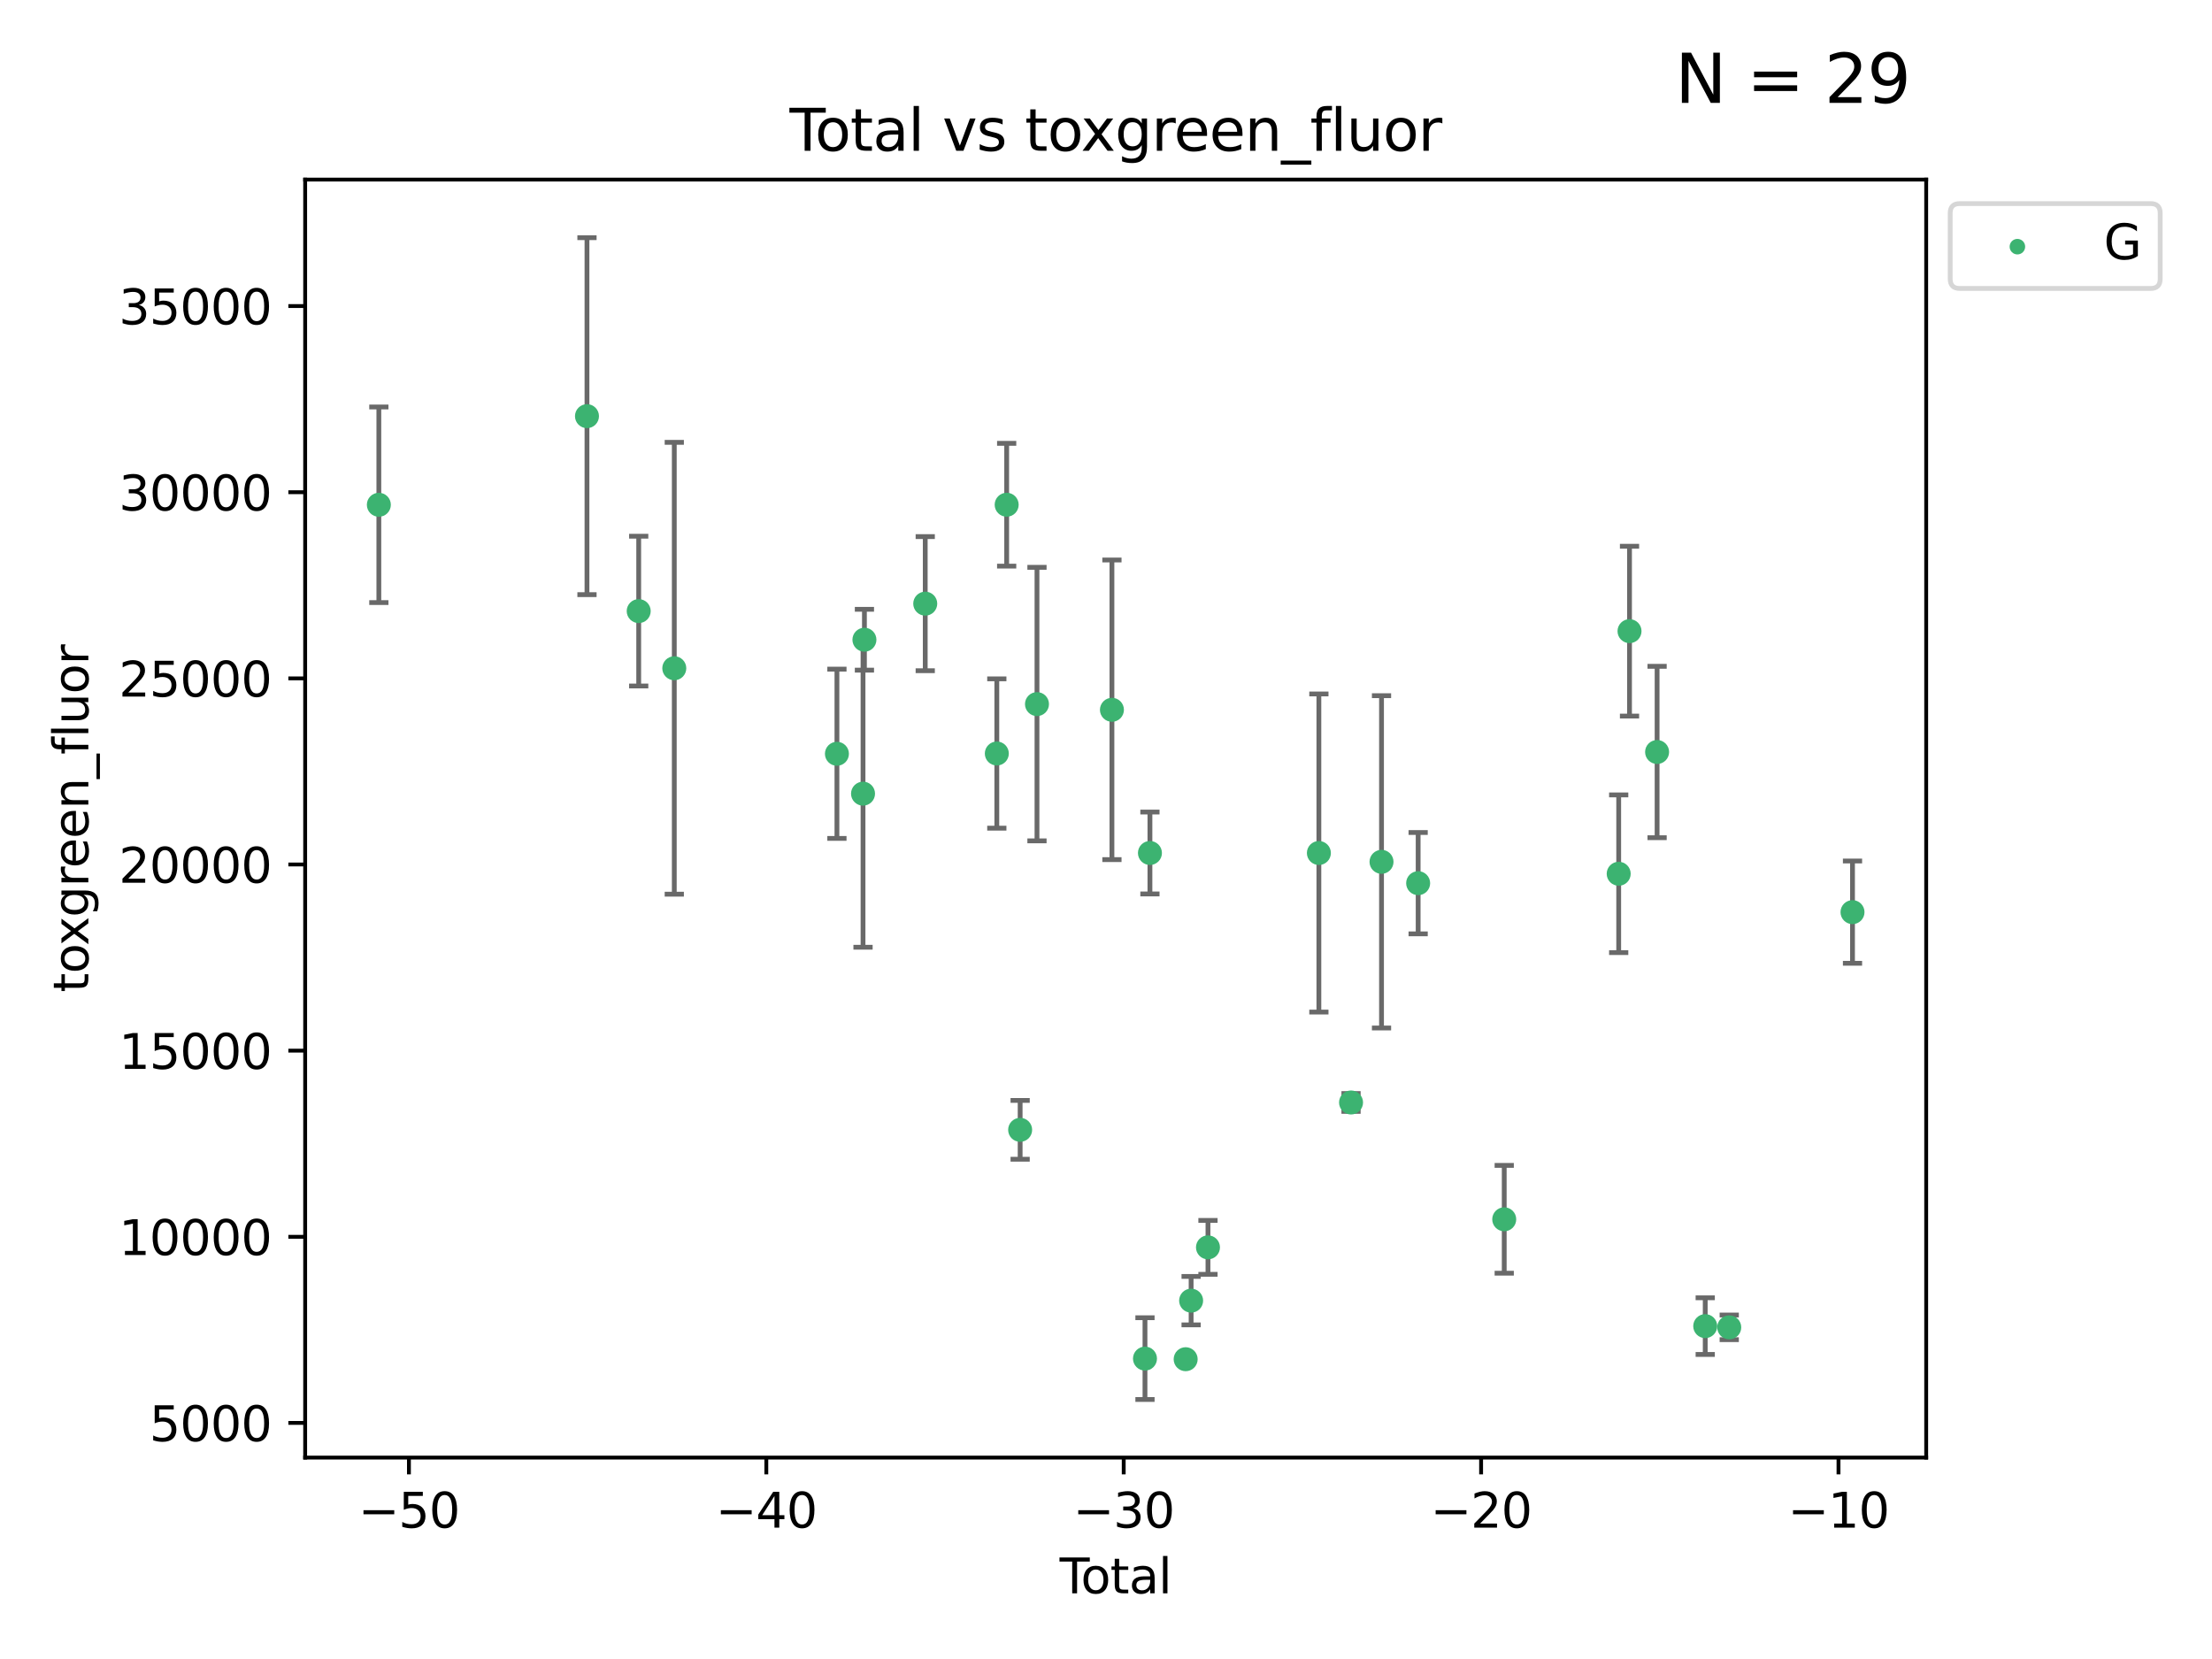<?xml version="1.0" encoding="utf-8" standalone="no"?>
<!DOCTYPE svg PUBLIC "-//W3C//DTD SVG 1.1//EN"
  "http://www.w3.org/Graphics/SVG/1.1/DTD/svg11.dtd">
<svg xmlns:xlink="http://www.w3.org/1999/xlink" width="460.8pt" height="345.6pt" viewBox="0 0 460.8 345.6" xmlns="http://www.w3.org/2000/svg" version="1.1">
 <defs>
  <style type="text/css">*{stroke-linejoin: round; stroke-linecap: butt}</style>
 </defs>
 <g id="figure_1">
  <g id="patch_1">
   <path d="M 0 345.6 
L 460.8 345.6 
L 460.8 0 
L 0 0 
z
" style="fill: #ffffff"/>
  </g>
  <g id="axes_1">
   <g id="patch_2">
    <path d="M 63.571 303.64 
L 401.26 303.64 
L 401.26 37.411 
L 63.571 37.411 
z
" style="fill: #ffffff"/>
   </g>
   <g id="PathCollection_1">
    <defs>
     <path id="m695791585f" d="M 0 1.118 
C 0.297 1.118 0.581 1 0.791 0.791 
C 1 0.581 1.118 0.297 1.118 0 
C 1.118 -0.297 1 -0.581 0.791 -0.791 
C 0.581 -1 0.297 -1.118 0 -1.118 
C -0.297 -1.118 -0.581 -1 -0.791 -0.791 
C -1 -0.581 -1.118 -0.297 -1.118 0 
C -1.118 0.297 -1 0.581 -0.791 0.791 
C -0.581 1 -0.297 1.118 0 1.118 
z
" style="stroke: #3cb371"/>
    </defs>
    <g clip-path="url(#p70977c8707)">
     <use xlink:href="#m695791585f" x="78.921" y="105.154" style="fill: #3cb371; stroke: #3cb371"/>
     <use xlink:href="#m695791585f" x="122.278" y="86.693" style="fill: #3cb371; stroke: #3cb371"/>
     <use xlink:href="#m695791585f" x="133.054" y="127.303" style="fill: #3cb371; stroke: #3cb371"/>
     <use xlink:href="#m695791585f" x="140.466" y="139.21" style="fill: #3cb371; stroke: #3cb371"/>
     <use xlink:href="#m695791585f" x="174.347" y="157.027" style="fill: #3cb371; stroke: #3cb371"/>
     <use xlink:href="#m695791585f" x="179.784" y="165.332" style="fill: #3cb371; stroke: #3cb371"/>
     <use xlink:href="#m695791585f" x="180.076" y="133.265" style="fill: #3cb371; stroke: #3cb371"/>
     <use xlink:href="#m695791585f" x="192.744" y="125.752" style="fill: #3cb371; stroke: #3cb371"/>
     <use xlink:href="#m695791585f" x="207.655" y="156.97" style="fill: #3cb371; stroke: #3cb371"/>
     <use xlink:href="#m695791585f" x="209.708" y="105.145" style="fill: #3cb371; stroke: #3cb371"/>
     <use xlink:href="#m695791585f" x="212.514" y="235.365" style="fill: #3cb371; stroke: #3cb371"/>
     <use xlink:href="#m695791585f" x="216.022" y="146.677" style="fill: #3cb371; stroke: #3cb371"/>
     <use xlink:href="#m695791585f" x="231.636" y="147.865" style="fill: #3cb371; stroke: #3cb371"/>
     <use xlink:href="#m695791585f" x="238.521" y="283.022" style="fill: #3cb371; stroke: #3cb371"/>
     <use xlink:href="#m695791585f" x="239.552" y="177.693" style="fill: #3cb371; stroke: #3cb371"/>
     <use xlink:href="#m695791585f" x="246.995" y="283.147" style="fill: #3cb371; stroke: #3cb371"/>
     <use xlink:href="#m695791585f" x="248.132" y="270.949" style="fill: #3cb371; stroke: #3cb371"/>
     <use xlink:href="#m695791585f" x="251.643" y="259.848" style="fill: #3cb371; stroke: #3cb371"/>
     <use xlink:href="#m695791585f" x="274.747" y="177.697" style="fill: #3cb371; stroke: #3cb371"/>
     <use xlink:href="#m695791585f" x="281.447" y="229.667" style="fill: #3cb371; stroke: #3cb371"/>
     <use xlink:href="#m695791585f" x="287.795" y="179.535" style="fill: #3cb371; stroke: #3cb371"/>
     <use xlink:href="#m695791585f" x="295.426" y="183.982" style="fill: #3cb371; stroke: #3cb371"/>
     <use xlink:href="#m695791585f" x="313.358" y="254.002" style="fill: #3cb371; stroke: #3cb371"/>
     <use xlink:href="#m695791585f" x="337.204" y="182.021" style="fill: #3cb371; stroke: #3cb371"/>
     <use xlink:href="#m695791585f" x="339.458" y="131.481" style="fill: #3cb371; stroke: #3cb371"/>
     <use xlink:href="#m695791585f" x="345.204" y="156.655" style="fill: #3cb371; stroke: #3cb371"/>
     <use xlink:href="#m695791585f" x="355.23" y="276.255" style="fill: #3cb371; stroke: #3cb371"/>
     <use xlink:href="#m695791585f" x="360.232" y="276.512" style="fill: #3cb371; stroke: #3cb371"/>
     <use xlink:href="#m695791585f" x="385.911" y="190.015" style="fill: #3cb371; stroke: #3cb371"/>
    </g>
   </g>
   <g id="matplotlib.axis_1">
    <g id="xtick_1">
     <g id="line2d_1">
      <defs>
       <path id="mb3efcfe898" d="M 0 0 
L 0 3.5 
" style="stroke: #000000; stroke-width: 0.8"/>
      </defs>
      <g>
       <use xlink:href="#mb3efcfe898" x="85.187" y="303.64" style="stroke: #000000; stroke-width: 0.8"/>
      </g>
     </g>
     <g id="text_1">
      <!-- −50 -->
      <g transform="translate(74.634 318.238)scale(0.1 -0.1)">
       <defs>
        <path id="DejaVuSans-2212" d="M 678 2272 
L 4684 2272 
L 4684 1741 
L 678 1741 
L 678 2272 
z
" transform="scale(0.016)"/>
        <path id="DejaVuSans-35" d="M 691 4666 
L 3169 4666 
L 3169 4134 
L 1269 4134 
L 1269 2991 
Q 1406 3038 1543 3061 
Q 1681 3084 1819 3084 
Q 2600 3084 3056 2656 
Q 3513 2228 3513 1497 
Q 3513 744 3044 326 
Q 2575 -91 1722 -91 
Q 1428 -91 1123 -41 
Q 819 9 494 109 
L 494 744 
Q 775 591 1075 516 
Q 1375 441 1709 441 
Q 2250 441 2565 725 
Q 2881 1009 2881 1497 
Q 2881 1984 2565 2268 
Q 2250 2553 1709 2553 
Q 1456 2553 1204 2497 
Q 953 2441 691 2322 
L 691 4666 
z
" transform="scale(0.016)"/>
        <path id="DejaVuSans-30" d="M 2034 4250 
Q 1547 4250 1301 3770 
Q 1056 3291 1056 2328 
Q 1056 1369 1301 889 
Q 1547 409 2034 409 
Q 2525 409 2770 889 
Q 3016 1369 3016 2328 
Q 3016 3291 2770 3770 
Q 2525 4250 2034 4250 
z
M 2034 4750 
Q 2819 4750 3233 4129 
Q 3647 3509 3647 2328 
Q 3647 1150 3233 529 
Q 2819 -91 2034 -91 
Q 1250 -91 836 529 
Q 422 1150 422 2328 
Q 422 3509 836 4129 
Q 1250 4750 2034 4750 
z
" transform="scale(0.016)"/>
       </defs>
       <use xlink:href="#DejaVuSans-2212"/>
       <use xlink:href="#DejaVuSans-35" x="83.789"/>
       <use xlink:href="#DejaVuSans-30" x="147.412"/>
      </g>
     </g>
    </g>
    <g id="xtick_2">
     <g id="line2d_2">
      <g>
       <use xlink:href="#mb3efcfe898" x="159.638" y="303.64" style="stroke: #000000; stroke-width: 0.8"/>
      </g>
     </g>
     <g id="text_2">
      <!-- −40 -->
      <g transform="translate(149.086 318.238)scale(0.1 -0.1)">
       <defs>
        <path id="DejaVuSans-34" d="M 2419 4116 
L 825 1625 
L 2419 1625 
L 2419 4116 
z
M 2253 4666 
L 3047 4666 
L 3047 1625 
L 3713 1625 
L 3713 1100 
L 3047 1100 
L 3047 0 
L 2419 0 
L 2419 1100 
L 313 1100 
L 313 1709 
L 2253 4666 
z
" transform="scale(0.016)"/>
       </defs>
       <use xlink:href="#DejaVuSans-2212"/>
       <use xlink:href="#DejaVuSans-34" x="83.789"/>
       <use xlink:href="#DejaVuSans-30" x="147.412"/>
      </g>
     </g>
    </g>
    <g id="xtick_3">
     <g id="line2d_3">
      <g>
       <use xlink:href="#mb3efcfe898" x="234.089" y="303.64" style="stroke: #000000; stroke-width: 0.8"/>
      </g>
     </g>
     <g id="text_3">
      <!-- −30 -->
      <g transform="translate(223.537 318.238)scale(0.1 -0.1)">
       <defs>
        <path id="DejaVuSans-33" d="M 2597 2516 
Q 3050 2419 3304 2112 
Q 3559 1806 3559 1356 
Q 3559 666 3084 287 
Q 2609 -91 1734 -91 
Q 1441 -91 1130 -33 
Q 819 25 488 141 
L 488 750 
Q 750 597 1062 519 
Q 1375 441 1716 441 
Q 2309 441 2620 675 
Q 2931 909 2931 1356 
Q 2931 1769 2642 2001 
Q 2353 2234 1838 2234 
L 1294 2234 
L 1294 2753 
L 1863 2753 
Q 2328 2753 2575 2939 
Q 2822 3125 2822 3475 
Q 2822 3834 2567 4026 
Q 2313 4219 1838 4219 
Q 1578 4219 1281 4162 
Q 984 4106 628 3988 
L 628 4550 
Q 988 4650 1302 4700 
Q 1616 4750 1894 4750 
Q 2613 4750 3031 4423 
Q 3450 4097 3450 3541 
Q 3450 3153 3228 2886 
Q 3006 2619 2597 2516 
z
" transform="scale(0.016)"/>
       </defs>
       <use xlink:href="#DejaVuSans-2212"/>
       <use xlink:href="#DejaVuSans-33" x="83.789"/>
       <use xlink:href="#DejaVuSans-30" x="147.412"/>
      </g>
     </g>
    </g>
    <g id="xtick_4">
     <g id="line2d_4">
      <g>
       <use xlink:href="#mb3efcfe898" x="308.541" y="303.64" style="stroke: #000000; stroke-width: 0.8"/>
      </g>
     </g>
     <g id="text_4">
      <!-- −20 -->
      <g transform="translate(297.988 318.238)scale(0.1 -0.1)">
       <defs>
        <path id="DejaVuSans-32" d="M 1228 531 
L 3431 531 
L 3431 0 
L 469 0 
L 469 531 
Q 828 903 1448 1529 
Q 2069 2156 2228 2338 
Q 2531 2678 2651 2914 
Q 2772 3150 2772 3378 
Q 2772 3750 2511 3984 
Q 2250 4219 1831 4219 
Q 1534 4219 1204 4116 
Q 875 4013 500 3803 
L 500 4441 
Q 881 4594 1212 4672 
Q 1544 4750 1819 4750 
Q 2544 4750 2975 4387 
Q 3406 4025 3406 3419 
Q 3406 3131 3298 2873 
Q 3191 2616 2906 2266 
Q 2828 2175 2409 1742 
Q 1991 1309 1228 531 
z
" transform="scale(0.016)"/>
       </defs>
       <use xlink:href="#DejaVuSans-2212"/>
       <use xlink:href="#DejaVuSans-32" x="83.789"/>
       <use xlink:href="#DejaVuSans-30" x="147.412"/>
      </g>
     </g>
    </g>
    <g id="xtick_5">
     <g id="line2d_5">
      <g>
       <use xlink:href="#mb3efcfe898" x="382.992" y="303.64" style="stroke: #000000; stroke-width: 0.8"/>
      </g>
     </g>
     <g id="text_5">
      <!-- −10 -->
      <g transform="translate(372.44 318.238)scale(0.1 -0.1)">
       <defs>
        <path id="DejaVuSans-31" d="M 794 531 
L 1825 531 
L 1825 4091 
L 703 3866 
L 703 4441 
L 1819 4666 
L 2450 4666 
L 2450 531 
L 3481 531 
L 3481 0 
L 794 0 
L 794 531 
z
" transform="scale(0.016)"/>
       </defs>
       <use xlink:href="#DejaVuSans-2212"/>
       <use xlink:href="#DejaVuSans-31" x="83.789"/>
       <use xlink:href="#DejaVuSans-30" x="147.412"/>
      </g>
     </g>
    </g>
    <g id="text_6">
     <!-- Total -->
     <g transform="translate(220.739 331.917)scale(0.1 -0.1)">
      <defs>
       <path id="DejaVuSans-54" d="M -19 4666 
L 3928 4666 
L 3928 4134 
L 2272 4134 
L 2272 0 
L 1638 0 
L 1638 4134 
L -19 4134 
L -19 4666 
z
" transform="scale(0.016)"/>
       <path id="DejaVuSans-6f" d="M 1959 3097 
Q 1497 3097 1228 2736 
Q 959 2375 959 1747 
Q 959 1119 1226 758 
Q 1494 397 1959 397 
Q 2419 397 2687 759 
Q 2956 1122 2956 1747 
Q 2956 2369 2687 2733 
Q 2419 3097 1959 3097 
z
M 1959 3584 
Q 2709 3584 3137 3096 
Q 3566 2609 3566 1747 
Q 3566 888 3137 398 
Q 2709 -91 1959 -91 
Q 1206 -91 779 398 
Q 353 888 353 1747 
Q 353 2609 779 3096 
Q 1206 3584 1959 3584 
z
" transform="scale(0.016)"/>
       <path id="DejaVuSans-74" d="M 1172 4494 
L 1172 3500 
L 2356 3500 
L 2356 3053 
L 1172 3053 
L 1172 1153 
Q 1172 725 1289 603 
Q 1406 481 1766 481 
L 2356 481 
L 2356 0 
L 1766 0 
Q 1100 0 847 248 
Q 594 497 594 1153 
L 594 3053 
L 172 3053 
L 172 3500 
L 594 3500 
L 594 4494 
L 1172 4494 
z
" transform="scale(0.016)"/>
       <path id="DejaVuSans-61" d="M 2194 1759 
Q 1497 1759 1228 1600 
Q 959 1441 959 1056 
Q 959 750 1161 570 
Q 1363 391 1709 391 
Q 2188 391 2477 730 
Q 2766 1069 2766 1631 
L 2766 1759 
L 2194 1759 
z
M 3341 1997 
L 3341 0 
L 2766 0 
L 2766 531 
Q 2569 213 2275 61 
Q 1981 -91 1556 -91 
Q 1019 -91 701 211 
Q 384 513 384 1019 
Q 384 1609 779 1909 
Q 1175 2209 1959 2209 
L 2766 2209 
L 2766 2266 
Q 2766 2663 2505 2880 
Q 2244 3097 1772 3097 
Q 1472 3097 1187 3025 
Q 903 2953 641 2809 
L 641 3341 
Q 956 3463 1253 3523 
Q 1550 3584 1831 3584 
Q 2591 3584 2966 3190 
Q 3341 2797 3341 1997 
z
" transform="scale(0.016)"/>
       <path id="DejaVuSans-6c" d="M 603 4863 
L 1178 4863 
L 1178 0 
L 603 0 
L 603 4863 
z
" transform="scale(0.016)"/>
      </defs>
      <use xlink:href="#DejaVuSans-54"/>
      <use xlink:href="#DejaVuSans-6f" x="44.084"/>
      <use xlink:href="#DejaVuSans-74" x="105.266"/>
      <use xlink:href="#DejaVuSans-61" x="144.475"/>
      <use xlink:href="#DejaVuSans-6c" x="205.754"/>
     </g>
    </g>
   </g>
   <g id="matplotlib.axis_2">
    <g id="ytick_1">
     <g id="line2d_6">
      <defs>
       <path id="m0622e6a8dc" d="M 0 0 
L -3.5 0 
" style="stroke: #000000; stroke-width: 0.8"/>
      </defs>
      <g>
       <use xlink:href="#m0622e6a8dc" x="63.571" y="296.42" style="stroke: #000000; stroke-width: 0.8"/>
      </g>
     </g>
     <g id="text_7">
      <!-- 5000 -->
      <g transform="translate(31.121 300.219)scale(0.1 -0.1)">
       <use xlink:href="#DejaVuSans-35"/>
       <use xlink:href="#DejaVuSans-30" x="63.623"/>
       <use xlink:href="#DejaVuSans-30" x="127.246"/>
       <use xlink:href="#DejaVuSans-30" x="190.869"/>
      </g>
     </g>
    </g>
    <g id="ytick_2">
     <g id="line2d_7">
      <g>
       <use xlink:href="#m0622e6a8dc" x="63.571" y="257.644" style="stroke: #000000; stroke-width: 0.8"/>
      </g>
     </g>
     <g id="text_8">
      <!-- 10000 -->
      <g transform="translate(24.759 261.443)scale(0.1 -0.1)">
       <use xlink:href="#DejaVuSans-31"/>
       <use xlink:href="#DejaVuSans-30" x="63.623"/>
       <use xlink:href="#DejaVuSans-30" x="127.246"/>
       <use xlink:href="#DejaVuSans-30" x="190.869"/>
       <use xlink:href="#DejaVuSans-30" x="254.492"/>
      </g>
     </g>
    </g>
    <g id="ytick_3">
     <g id="line2d_8">
      <g>
       <use xlink:href="#m0622e6a8dc" x="63.571" y="218.867" style="stroke: #000000; stroke-width: 0.8"/>
      </g>
     </g>
     <g id="text_9">
      <!-- 15000 -->
      <g transform="translate(24.759 222.666)scale(0.1 -0.1)">
       <use xlink:href="#DejaVuSans-31"/>
       <use xlink:href="#DejaVuSans-35" x="63.623"/>
       <use xlink:href="#DejaVuSans-30" x="127.246"/>
       <use xlink:href="#DejaVuSans-30" x="190.869"/>
       <use xlink:href="#DejaVuSans-30" x="254.492"/>
      </g>
     </g>
    </g>
    <g id="ytick_4">
     <g id="line2d_9">
      <g>
       <use xlink:href="#m0622e6a8dc" x="63.571" y="180.09" style="stroke: #000000; stroke-width: 0.8"/>
      </g>
     </g>
     <g id="text_10">
      <!-- 20000 -->
      <g transform="translate(24.759 183.889)scale(0.1 -0.1)">
       <use xlink:href="#DejaVuSans-32"/>
       <use xlink:href="#DejaVuSans-30" x="63.623"/>
       <use xlink:href="#DejaVuSans-30" x="127.246"/>
       <use xlink:href="#DejaVuSans-30" x="190.869"/>
       <use xlink:href="#DejaVuSans-30" x="254.492"/>
      </g>
     </g>
    </g>
    <g id="ytick_5">
     <g id="line2d_10">
      <g>
       <use xlink:href="#m0622e6a8dc" x="63.571" y="141.313" style="stroke: #000000; stroke-width: 0.8"/>
      </g>
     </g>
     <g id="text_11">
      <!-- 25000 -->
      <g transform="translate(24.759 145.113)scale(0.1 -0.1)">
       <use xlink:href="#DejaVuSans-32"/>
       <use xlink:href="#DejaVuSans-35" x="63.623"/>
       <use xlink:href="#DejaVuSans-30" x="127.246"/>
       <use xlink:href="#DejaVuSans-30" x="190.869"/>
       <use xlink:href="#DejaVuSans-30" x="254.492"/>
      </g>
     </g>
    </g>
    <g id="ytick_6">
     <g id="line2d_11">
      <g>
       <use xlink:href="#m0622e6a8dc" x="63.571" y="102.537" style="stroke: #000000; stroke-width: 0.8"/>
      </g>
     </g>
     <g id="text_12">
      <!-- 30000 -->
      <g transform="translate(24.759 106.336)scale(0.1 -0.1)">
       <use xlink:href="#DejaVuSans-33"/>
       <use xlink:href="#DejaVuSans-30" x="63.623"/>
       <use xlink:href="#DejaVuSans-30" x="127.246"/>
       <use xlink:href="#DejaVuSans-30" x="190.869"/>
       <use xlink:href="#DejaVuSans-30" x="254.492"/>
      </g>
     </g>
    </g>
    <g id="ytick_7">
     <g id="line2d_12">
      <g>
       <use xlink:href="#m0622e6a8dc" x="63.571" y="63.76" style="stroke: #000000; stroke-width: 0.8"/>
      </g>
     </g>
     <g id="text_13">
      <!-- 35000 -->
      <g transform="translate(24.759 67.559)scale(0.1 -0.1)">
       <use xlink:href="#DejaVuSans-33"/>
       <use xlink:href="#DejaVuSans-35" x="63.623"/>
       <use xlink:href="#DejaVuSans-30" x="127.246"/>
       <use xlink:href="#DejaVuSans-30" x="190.869"/>
       <use xlink:href="#DejaVuSans-30" x="254.492"/>
      </g>
     </g>
    </g>
    <g id="text_14">
     <!-- toxgreen_fluor -->
     <g transform="translate(18.401 206.72)rotate(-90)scale(0.1 -0.1)">
      <defs>
       <path id="DejaVuSans-78" d="M 3513 3500 
L 2247 1797 
L 3578 0 
L 2900 0 
L 1881 1375 
L 863 0 
L 184 0 
L 1544 1831 
L 300 3500 
L 978 3500 
L 1906 2253 
L 2834 3500 
L 3513 3500 
z
" transform="scale(0.016)"/>
       <path id="DejaVuSans-67" d="M 2906 1791 
Q 2906 2416 2648 2759 
Q 2391 3103 1925 3103 
Q 1463 3103 1205 2759 
Q 947 2416 947 1791 
Q 947 1169 1205 825 
Q 1463 481 1925 481 
Q 2391 481 2648 825 
Q 2906 1169 2906 1791 
z
M 3481 434 
Q 3481 -459 3084 -895 
Q 2688 -1331 1869 -1331 
Q 1566 -1331 1297 -1286 
Q 1028 -1241 775 -1147 
L 775 -588 
Q 1028 -725 1275 -790 
Q 1522 -856 1778 -856 
Q 2344 -856 2625 -561 
Q 2906 -266 2906 331 
L 2906 616 
Q 2728 306 2450 153 
Q 2172 0 1784 0 
Q 1141 0 747 490 
Q 353 981 353 1791 
Q 353 2603 747 3093 
Q 1141 3584 1784 3584 
Q 2172 3584 2450 3431 
Q 2728 3278 2906 2969 
L 2906 3500 
L 3481 3500 
L 3481 434 
z
" transform="scale(0.016)"/>
       <path id="DejaVuSans-72" d="M 2631 2963 
Q 2534 3019 2420 3045 
Q 2306 3072 2169 3072 
Q 1681 3072 1420 2755 
Q 1159 2438 1159 1844 
L 1159 0 
L 581 0 
L 581 3500 
L 1159 3500 
L 1159 2956 
Q 1341 3275 1631 3429 
Q 1922 3584 2338 3584 
Q 2397 3584 2469 3576 
Q 2541 3569 2628 3553 
L 2631 2963 
z
" transform="scale(0.016)"/>
       <path id="DejaVuSans-65" d="M 3597 1894 
L 3597 1613 
L 953 1613 
Q 991 1019 1311 708 
Q 1631 397 2203 397 
Q 2534 397 2845 478 
Q 3156 559 3463 722 
L 3463 178 
Q 3153 47 2828 -22 
Q 2503 -91 2169 -91 
Q 1331 -91 842 396 
Q 353 884 353 1716 
Q 353 2575 817 3079 
Q 1281 3584 2069 3584 
Q 2775 3584 3186 3129 
Q 3597 2675 3597 1894 
z
M 3022 2063 
Q 3016 2534 2758 2815 
Q 2500 3097 2075 3097 
Q 1594 3097 1305 2825 
Q 1016 2553 972 2059 
L 3022 2063 
z
" transform="scale(0.016)"/>
       <path id="DejaVuSans-6e" d="M 3513 2113 
L 3513 0 
L 2938 0 
L 2938 2094 
Q 2938 2591 2744 2837 
Q 2550 3084 2163 3084 
Q 1697 3084 1428 2787 
Q 1159 2491 1159 1978 
L 1159 0 
L 581 0 
L 581 3500 
L 1159 3500 
L 1159 2956 
Q 1366 3272 1645 3428 
Q 1925 3584 2291 3584 
Q 2894 3584 3203 3211 
Q 3513 2838 3513 2113 
z
" transform="scale(0.016)"/>
       <path id="DejaVuSans-5f" d="M 3263 -1063 
L 3263 -1509 
L -63 -1509 
L -63 -1063 
L 3263 -1063 
z
" transform="scale(0.016)"/>
       <path id="DejaVuSans-66" d="M 2375 4863 
L 2375 4384 
L 1825 4384 
Q 1516 4384 1395 4259 
Q 1275 4134 1275 3809 
L 1275 3500 
L 2222 3500 
L 2222 3053 
L 1275 3053 
L 1275 0 
L 697 0 
L 697 3053 
L 147 3053 
L 147 3500 
L 697 3500 
L 697 3744 
Q 697 4328 969 4595 
Q 1241 4863 1831 4863 
L 2375 4863 
z
" transform="scale(0.016)"/>
       <path id="DejaVuSans-75" d="M 544 1381 
L 544 3500 
L 1119 3500 
L 1119 1403 
Q 1119 906 1312 657 
Q 1506 409 1894 409 
Q 2359 409 2629 706 
Q 2900 1003 2900 1516 
L 2900 3500 
L 3475 3500 
L 3475 0 
L 2900 0 
L 2900 538 
Q 2691 219 2414 64 
Q 2138 -91 1772 -91 
Q 1169 -91 856 284 
Q 544 659 544 1381 
z
M 1991 3584 
L 1991 3584 
z
" transform="scale(0.016)"/>
      </defs>
      <use xlink:href="#DejaVuSans-74"/>
      <use xlink:href="#DejaVuSans-6f" x="39.209"/>
      <use xlink:href="#DejaVuSans-78" x="97.266"/>
      <use xlink:href="#DejaVuSans-67" x="156.445"/>
      <use xlink:href="#DejaVuSans-72" x="219.922"/>
      <use xlink:href="#DejaVuSans-65" x="258.785"/>
      <use xlink:href="#DejaVuSans-65" x="320.309"/>
      <use xlink:href="#DejaVuSans-6e" x="381.832"/>
      <use xlink:href="#DejaVuSans-5f" x="445.211"/>
      <use xlink:href="#DejaVuSans-66" x="495.211"/>
      <use xlink:href="#DejaVuSans-6c" x="530.416"/>
      <use xlink:href="#DejaVuSans-75" x="558.199"/>
      <use xlink:href="#DejaVuSans-6f" x="621.578"/>
      <use xlink:href="#DejaVuSans-72" x="682.76"/>
     </g>
    </g>
   </g>
   <g id="LineCollection_1">
    <path d="M 78.921 125.529 
L 78.921 84.779 
" clip-path="url(#p70977c8707)" style="fill: none; stroke: #696969"/>
    <path d="M 122.278 123.874 
L 122.278 49.513 
" clip-path="url(#p70977c8707)" style="fill: none; stroke: #696969"/>
    <path d="M 133.054 142.902 
L 133.054 111.705 
" clip-path="url(#p70977c8707)" style="fill: none; stroke: #696969"/>
    <path d="M 140.466 186.272 
L 140.466 92.147 
" clip-path="url(#p70977c8707)" style="fill: none; stroke: #696969"/>
    <path d="M 174.347 174.658 
L 174.347 139.396 
" clip-path="url(#p70977c8707)" style="fill: none; stroke: #696969"/>
    <path d="M 179.784 197.325 
L 179.784 133.338 
" clip-path="url(#p70977c8707)" style="fill: none; stroke: #696969"/>
    <path d="M 180.076 139.605 
L 180.076 126.926 
" clip-path="url(#p70977c8707)" style="fill: none; stroke: #696969"/>
    <path d="M 192.744 139.718 
L 192.744 111.785 
" clip-path="url(#p70977c8707)" style="fill: none; stroke: #696969"/>
    <path d="M 207.655 172.525 
L 207.655 141.415 
" clip-path="url(#p70977c8707)" style="fill: none; stroke: #696969"/>
    <path d="M 209.708 117.933 
L 209.708 92.357 
" clip-path="url(#p70977c8707)" style="fill: none; stroke: #696969"/>
    <path d="M 212.514 241.489 
L 212.514 229.24 
" clip-path="url(#p70977c8707)" style="fill: none; stroke: #696969"/>
    <path d="M 216.022 175.166 
L 216.022 118.187 
" clip-path="url(#p70977c8707)" style="fill: none; stroke: #696969"/>
    <path d="M 231.636 179.071 
L 231.636 116.659 
" clip-path="url(#p70977c8707)" style="fill: none; stroke: #696969"/>
    <path d="M 238.521 291.539 
L 238.521 274.505 
" clip-path="url(#p70977c8707)" style="fill: none; stroke: #696969"/>
    <path d="M 239.552 186.223 
L 239.552 169.164 
" clip-path="url(#p70977c8707)" style="fill: none; stroke: #696969"/>
    <path d="M 246.995 284.112 
L 246.995 282.182 
" clip-path="url(#p70977c8707)" style="fill: none; stroke: #696969"/>
    <path d="M 248.132 275.994 
L 248.132 265.903 
" clip-path="url(#p70977c8707)" style="fill: none; stroke: #696969"/>
    <path d="M 251.643 265.46 
L 251.643 254.236 
" clip-path="url(#p70977c8707)" style="fill: none; stroke: #696969"/>
    <path d="M 274.747 210.835 
L 274.747 144.56 
" clip-path="url(#p70977c8707)" style="fill: none; stroke: #696969"/>
    <path d="M 281.447 231.528 
L 281.447 227.806 
" clip-path="url(#p70977c8707)" style="fill: none; stroke: #696969"/>
    <path d="M 287.795 214.145 
L 287.795 144.925 
" clip-path="url(#p70977c8707)" style="fill: none; stroke: #696969"/>
    <path d="M 295.426 194.541 
L 295.426 173.423 
" clip-path="url(#p70977c8707)" style="fill: none; stroke: #696969"/>
    <path d="M 313.358 265.229 
L 313.358 242.775 
" clip-path="url(#p70977c8707)" style="fill: none; stroke: #696969"/>
    <path d="M 337.204 198.448 
L 337.204 165.594 
" clip-path="url(#p70977c8707)" style="fill: none; stroke: #696969"/>
    <path d="M 339.458 149.169 
L 339.458 113.793 
" clip-path="url(#p70977c8707)" style="fill: none; stroke: #696969"/>
    <path d="M 345.204 174.504 
L 345.204 138.805 
" clip-path="url(#p70977c8707)" style="fill: none; stroke: #696969"/>
    <path d="M 355.23 282.155 
L 355.23 270.355 
" clip-path="url(#p70977c8707)" style="fill: none; stroke: #696969"/>
    <path d="M 360.232 279.081 
L 360.232 273.943 
" clip-path="url(#p70977c8707)" style="fill: none; stroke: #696969"/>
    <path d="M 385.911 200.668 
L 385.911 179.362 
" clip-path="url(#p70977c8707)" style="fill: none; stroke: #696969"/>
   </g>
   <g id="line2d_13">
    <defs>
     <path id="mdd0cf4efb8" d="M 2 0 
L -2 -0 
" style="stroke: #696969"/>
    </defs>
    <g clip-path="url(#p70977c8707)">
     <use xlink:href="#mdd0cf4efb8" x="78.921" y="125.529" style="fill: #696969; stroke: #696969"/>
     <use xlink:href="#mdd0cf4efb8" x="122.278" y="123.874" style="fill: #696969; stroke: #696969"/>
     <use xlink:href="#mdd0cf4efb8" x="133.054" y="142.902" style="fill: #696969; stroke: #696969"/>
     <use xlink:href="#mdd0cf4efb8" x="140.466" y="186.272" style="fill: #696969; stroke: #696969"/>
     <use xlink:href="#mdd0cf4efb8" x="174.347" y="174.658" style="fill: #696969; stroke: #696969"/>
     <use xlink:href="#mdd0cf4efb8" x="179.784" y="197.325" style="fill: #696969; stroke: #696969"/>
     <use xlink:href="#mdd0cf4efb8" x="180.076" y="139.605" style="fill: #696969; stroke: #696969"/>
     <use xlink:href="#mdd0cf4efb8" x="192.744" y="139.718" style="fill: #696969; stroke: #696969"/>
     <use xlink:href="#mdd0cf4efb8" x="207.655" y="172.525" style="fill: #696969; stroke: #696969"/>
     <use xlink:href="#mdd0cf4efb8" x="209.708" y="117.933" style="fill: #696969; stroke: #696969"/>
     <use xlink:href="#mdd0cf4efb8" x="212.514" y="241.489" style="fill: #696969; stroke: #696969"/>
     <use xlink:href="#mdd0cf4efb8" x="216.022" y="175.166" style="fill: #696969; stroke: #696969"/>
     <use xlink:href="#mdd0cf4efb8" x="231.636" y="179.071" style="fill: #696969; stroke: #696969"/>
     <use xlink:href="#mdd0cf4efb8" x="238.521" y="291.539" style="fill: #696969; stroke: #696969"/>
     <use xlink:href="#mdd0cf4efb8" x="239.552" y="186.223" style="fill: #696969; stroke: #696969"/>
     <use xlink:href="#mdd0cf4efb8" x="246.995" y="284.112" style="fill: #696969; stroke: #696969"/>
     <use xlink:href="#mdd0cf4efb8" x="248.132" y="275.994" style="fill: #696969; stroke: #696969"/>
     <use xlink:href="#mdd0cf4efb8" x="251.643" y="265.46" style="fill: #696969; stroke: #696969"/>
     <use xlink:href="#mdd0cf4efb8" x="274.747" y="210.835" style="fill: #696969; stroke: #696969"/>
     <use xlink:href="#mdd0cf4efb8" x="281.447" y="231.528" style="fill: #696969; stroke: #696969"/>
     <use xlink:href="#mdd0cf4efb8" x="287.795" y="214.145" style="fill: #696969; stroke: #696969"/>
     <use xlink:href="#mdd0cf4efb8" x="295.426" y="194.541" style="fill: #696969; stroke: #696969"/>
     <use xlink:href="#mdd0cf4efb8" x="313.358" y="265.229" style="fill: #696969; stroke: #696969"/>
     <use xlink:href="#mdd0cf4efb8" x="337.204" y="198.448" style="fill: #696969; stroke: #696969"/>
     <use xlink:href="#mdd0cf4efb8" x="339.458" y="149.169" style="fill: #696969; stroke: #696969"/>
     <use xlink:href="#mdd0cf4efb8" x="345.204" y="174.504" style="fill: #696969; stroke: #696969"/>
     <use xlink:href="#mdd0cf4efb8" x="355.23" y="282.155" style="fill: #696969; stroke: #696969"/>
     <use xlink:href="#mdd0cf4efb8" x="360.232" y="279.081" style="fill: #696969; stroke: #696969"/>
     <use xlink:href="#mdd0cf4efb8" x="385.911" y="200.668" style="fill: #696969; stroke: #696969"/>
    </g>
   </g>
   <g id="line2d_14">
    <g clip-path="url(#p70977c8707)">
     <use xlink:href="#mdd0cf4efb8" x="78.921" y="84.779" style="fill: #696969; stroke: #696969"/>
     <use xlink:href="#mdd0cf4efb8" x="122.278" y="49.513" style="fill: #696969; stroke: #696969"/>
     <use xlink:href="#mdd0cf4efb8" x="133.054" y="111.705" style="fill: #696969; stroke: #696969"/>
     <use xlink:href="#mdd0cf4efb8" x="140.466" y="92.147" style="fill: #696969; stroke: #696969"/>
     <use xlink:href="#mdd0cf4efb8" x="174.347" y="139.396" style="fill: #696969; stroke: #696969"/>
     <use xlink:href="#mdd0cf4efb8" x="179.784" y="133.338" style="fill: #696969; stroke: #696969"/>
     <use xlink:href="#mdd0cf4efb8" x="180.076" y="126.926" style="fill: #696969; stroke: #696969"/>
     <use xlink:href="#mdd0cf4efb8" x="192.744" y="111.785" style="fill: #696969; stroke: #696969"/>
     <use xlink:href="#mdd0cf4efb8" x="207.655" y="141.415" style="fill: #696969; stroke: #696969"/>
     <use xlink:href="#mdd0cf4efb8" x="209.708" y="92.357" style="fill: #696969; stroke: #696969"/>
     <use xlink:href="#mdd0cf4efb8" x="212.514" y="229.24" style="fill: #696969; stroke: #696969"/>
     <use xlink:href="#mdd0cf4efb8" x="216.022" y="118.187" style="fill: #696969; stroke: #696969"/>
     <use xlink:href="#mdd0cf4efb8" x="231.636" y="116.659" style="fill: #696969; stroke: #696969"/>
     <use xlink:href="#mdd0cf4efb8" x="238.521" y="274.505" style="fill: #696969; stroke: #696969"/>
     <use xlink:href="#mdd0cf4efb8" x="239.552" y="169.164" style="fill: #696969; stroke: #696969"/>
     <use xlink:href="#mdd0cf4efb8" x="246.995" y="282.182" style="fill: #696969; stroke: #696969"/>
     <use xlink:href="#mdd0cf4efb8" x="248.132" y="265.903" style="fill: #696969; stroke: #696969"/>
     <use xlink:href="#mdd0cf4efb8" x="251.643" y="254.236" style="fill: #696969; stroke: #696969"/>
     <use xlink:href="#mdd0cf4efb8" x="274.747" y="144.56" style="fill: #696969; stroke: #696969"/>
     <use xlink:href="#mdd0cf4efb8" x="281.447" y="227.806" style="fill: #696969; stroke: #696969"/>
     <use xlink:href="#mdd0cf4efb8" x="287.795" y="144.925" style="fill: #696969; stroke: #696969"/>
     <use xlink:href="#mdd0cf4efb8" x="295.426" y="173.423" style="fill: #696969; stroke: #696969"/>
     <use xlink:href="#mdd0cf4efb8" x="313.358" y="242.775" style="fill: #696969; stroke: #696969"/>
     <use xlink:href="#mdd0cf4efb8" x="337.204" y="165.594" style="fill: #696969; stroke: #696969"/>
     <use xlink:href="#mdd0cf4efb8" x="339.458" y="113.793" style="fill: #696969; stroke: #696969"/>
     <use xlink:href="#mdd0cf4efb8" x="345.204" y="138.805" style="fill: #696969; stroke: #696969"/>
     <use xlink:href="#mdd0cf4efb8" x="355.23" y="270.355" style="fill: #696969; stroke: #696969"/>
     <use xlink:href="#mdd0cf4efb8" x="360.232" y="273.943" style="fill: #696969; stroke: #696969"/>
     <use xlink:href="#mdd0cf4efb8" x="385.911" y="179.362" style="fill: #696969; stroke: #696969"/>
    </g>
   </g>
   <g id="line2d_15">
    <defs>
     <path id="m513913aceb" d="M 0 2 
C 0.53 2 1.039 1.789 1.414 1.414 
C 1.789 1.039 2 0.53 2 0 
C 2 -0.53 1.789 -1.039 1.414 -1.414 
C 1.039 -1.789 0.53 -2 0 -2 
C -0.53 -2 -1.039 -1.789 -1.414 -1.414 
C -1.789 -1.039 -2 -0.53 -2 0 
C -2 0.53 -1.789 1.039 -1.414 1.414 
C -1.039 1.789 -0.53 2 0 2 
z
" style="stroke: #3cb371"/>
    </defs>
    <g clip-path="url(#p70977c8707)">
     <use xlink:href="#m513913aceb" x="78.921" y="105.154" style="fill: #3cb371; stroke: #3cb371"/>
     <use xlink:href="#m513913aceb" x="122.278" y="86.693" style="fill: #3cb371; stroke: #3cb371"/>
     <use xlink:href="#m513913aceb" x="133.054" y="127.303" style="fill: #3cb371; stroke: #3cb371"/>
     <use xlink:href="#m513913aceb" x="140.466" y="139.21" style="fill: #3cb371; stroke: #3cb371"/>
     <use xlink:href="#m513913aceb" x="174.347" y="157.027" style="fill: #3cb371; stroke: #3cb371"/>
     <use xlink:href="#m513913aceb" x="179.784" y="165.332" style="fill: #3cb371; stroke: #3cb371"/>
     <use xlink:href="#m513913aceb" x="180.076" y="133.265" style="fill: #3cb371; stroke: #3cb371"/>
     <use xlink:href="#m513913aceb" x="192.744" y="125.752" style="fill: #3cb371; stroke: #3cb371"/>
     <use xlink:href="#m513913aceb" x="207.655" y="156.97" style="fill: #3cb371; stroke: #3cb371"/>
     <use xlink:href="#m513913aceb" x="209.708" y="105.145" style="fill: #3cb371; stroke: #3cb371"/>
     <use xlink:href="#m513913aceb" x="212.514" y="235.365" style="fill: #3cb371; stroke: #3cb371"/>
     <use xlink:href="#m513913aceb" x="216.022" y="146.677" style="fill: #3cb371; stroke: #3cb371"/>
     <use xlink:href="#m513913aceb" x="231.636" y="147.865" style="fill: #3cb371; stroke: #3cb371"/>
     <use xlink:href="#m513913aceb" x="238.521" y="283.022" style="fill: #3cb371; stroke: #3cb371"/>
     <use xlink:href="#m513913aceb" x="239.552" y="177.693" style="fill: #3cb371; stroke: #3cb371"/>
     <use xlink:href="#m513913aceb" x="246.995" y="283.147" style="fill: #3cb371; stroke: #3cb371"/>
     <use xlink:href="#m513913aceb" x="248.132" y="270.949" style="fill: #3cb371; stroke: #3cb371"/>
     <use xlink:href="#m513913aceb" x="251.643" y="259.848" style="fill: #3cb371; stroke: #3cb371"/>
     <use xlink:href="#m513913aceb" x="274.747" y="177.697" style="fill: #3cb371; stroke: #3cb371"/>
     <use xlink:href="#m513913aceb" x="281.447" y="229.667" style="fill: #3cb371; stroke: #3cb371"/>
     <use xlink:href="#m513913aceb" x="287.795" y="179.535" style="fill: #3cb371; stroke: #3cb371"/>
     <use xlink:href="#m513913aceb" x="295.426" y="183.982" style="fill: #3cb371; stroke: #3cb371"/>
     <use xlink:href="#m513913aceb" x="313.358" y="254.002" style="fill: #3cb371; stroke: #3cb371"/>
     <use xlink:href="#m513913aceb" x="337.204" y="182.021" style="fill: #3cb371; stroke: #3cb371"/>
     <use xlink:href="#m513913aceb" x="339.458" y="131.481" style="fill: #3cb371; stroke: #3cb371"/>
     <use xlink:href="#m513913aceb" x="345.204" y="156.655" style="fill: #3cb371; stroke: #3cb371"/>
     <use xlink:href="#m513913aceb" x="355.23" y="276.255" style="fill: #3cb371; stroke: #3cb371"/>
     <use xlink:href="#m513913aceb" x="360.232" y="276.512" style="fill: #3cb371; stroke: #3cb371"/>
     <use xlink:href="#m513913aceb" x="385.911" y="190.015" style="fill: #3cb371; stroke: #3cb371"/>
    </g>
   </g>
   <g id="patch_3">
    <path d="M 63.571 303.64 
L 63.571 37.411 
" style="fill: none; stroke: #000000; stroke-width: 0.8; stroke-linejoin: miter; stroke-linecap: square"/>
   </g>
   <g id="patch_4">
    <path d="M 401.26 303.64 
L 401.26 37.411 
" style="fill: none; stroke: #000000; stroke-width: 0.8; stroke-linejoin: miter; stroke-linecap: square"/>
   </g>
   <g id="patch_5">
    <path d="M 63.571 303.64 
L 401.26 303.64 
" style="fill: none; stroke: #000000; stroke-width: 0.8; stroke-linejoin: miter; stroke-linecap: square"/>
   </g>
   <g id="patch_6">
    <path d="M 63.571 37.411 
L 401.26 37.411 
" style="fill: none; stroke: #000000; stroke-width: 0.8; stroke-linejoin: miter; stroke-linecap: square"/>
   </g>
   <g id="text_15">
    <!-- N = 29 -->
    <g transform="translate(348.964 21.426)scale(0.14 -0.14)">
     <defs>
      <path id="DejaVuSans-4e" d="M 628 4666 
L 1478 4666 
L 3547 763 
L 3547 4666 
L 4159 4666 
L 4159 0 
L 3309 0 
L 1241 3903 
L 1241 0 
L 628 0 
L 628 4666 
z
" transform="scale(0.016)"/>
      <path id="DejaVuSans-20" transform="scale(0.016)"/>
      <path id="DejaVuSans-3d" d="M 678 2906 
L 4684 2906 
L 4684 2381 
L 678 2381 
L 678 2906 
z
M 678 1631 
L 4684 1631 
L 4684 1100 
L 678 1100 
L 678 1631 
z
" transform="scale(0.016)"/>
      <path id="DejaVuSans-39" d="M 703 97 
L 703 672 
Q 941 559 1184 500 
Q 1428 441 1663 441 
Q 2288 441 2617 861 
Q 2947 1281 2994 2138 
Q 2813 1869 2534 1725 
Q 2256 1581 1919 1581 
Q 1219 1581 811 2004 
Q 403 2428 403 3163 
Q 403 3881 828 4315 
Q 1253 4750 1959 4750 
Q 2769 4750 3195 4129 
Q 3622 3509 3622 2328 
Q 3622 1225 3098 567 
Q 2575 -91 1691 -91 
Q 1453 -91 1209 -44 
Q 966 3 703 97 
z
M 1959 2075 
Q 2384 2075 2632 2365 
Q 2881 2656 2881 3163 
Q 2881 3666 2632 3958 
Q 2384 4250 1959 4250 
Q 1534 4250 1286 3958 
Q 1038 3666 1038 3163 
Q 1038 2656 1286 2365 
Q 1534 2075 1959 2075 
z
" transform="scale(0.016)"/>
     </defs>
     <use xlink:href="#DejaVuSans-4e"/>
     <use xlink:href="#DejaVuSans-20" x="74.805"/>
     <use xlink:href="#DejaVuSans-3d" x="106.592"/>
     <use xlink:href="#DejaVuSans-20" x="190.381"/>
     <use xlink:href="#DejaVuSans-32" x="222.168"/>
     <use xlink:href="#DejaVuSans-39" x="285.791"/>
    </g>
   </g>
   <g id="text_16">
    <!-- Total vs toxgreen_fluor -->
    <g transform="translate(164.48 31.411)scale(0.12 -0.12)">
     <defs>
      <path id="DejaVuSans-76" d="M 191 3500 
L 800 3500 
L 1894 563 
L 2988 3500 
L 3597 3500 
L 2284 0 
L 1503 0 
L 191 3500 
z
" transform="scale(0.016)"/>
      <path id="DejaVuSans-73" d="M 2834 3397 
L 2834 2853 
Q 2591 2978 2328 3040 
Q 2066 3103 1784 3103 
Q 1356 3103 1142 2972 
Q 928 2841 928 2578 
Q 928 2378 1081 2264 
Q 1234 2150 1697 2047 
L 1894 2003 
Q 2506 1872 2764 1633 
Q 3022 1394 3022 966 
Q 3022 478 2636 193 
Q 2250 -91 1575 -91 
Q 1294 -91 989 -36 
Q 684 19 347 128 
L 347 722 
Q 666 556 975 473 
Q 1284 391 1588 391 
Q 1994 391 2212 530 
Q 2431 669 2431 922 
Q 2431 1156 2273 1281 
Q 2116 1406 1581 1522 
L 1381 1569 
Q 847 1681 609 1914 
Q 372 2147 372 2553 
Q 372 3047 722 3315 
Q 1072 3584 1716 3584 
Q 2034 3584 2315 3537 
Q 2597 3491 2834 3397 
z
" transform="scale(0.016)"/>
     </defs>
     <use xlink:href="#DejaVuSans-54"/>
     <use xlink:href="#DejaVuSans-6f" x="44.084"/>
     <use xlink:href="#DejaVuSans-74" x="105.266"/>
     <use xlink:href="#DejaVuSans-61" x="144.475"/>
     <use xlink:href="#DejaVuSans-6c" x="205.754"/>
     <use xlink:href="#DejaVuSans-20" x="233.537"/>
     <use xlink:href="#DejaVuSans-76" x="265.324"/>
     <use xlink:href="#DejaVuSans-73" x="324.504"/>
     <use xlink:href="#DejaVuSans-20" x="376.604"/>
     <use xlink:href="#DejaVuSans-74" x="408.391"/>
     <use xlink:href="#DejaVuSans-6f" x="447.6"/>
     <use xlink:href="#DejaVuSans-78" x="505.656"/>
     <use xlink:href="#DejaVuSans-67" x="564.836"/>
     <use xlink:href="#DejaVuSans-72" x="628.312"/>
     <use xlink:href="#DejaVuSans-65" x="667.176"/>
     <use xlink:href="#DejaVuSans-65" x="728.699"/>
     <use xlink:href="#DejaVuSans-6e" x="790.223"/>
     <use xlink:href="#DejaVuSans-5f" x="853.602"/>
     <use xlink:href="#DejaVuSans-66" x="903.602"/>
     <use xlink:href="#DejaVuSans-6c" x="938.807"/>
     <use xlink:href="#DejaVuSans-75" x="966.59"/>
     <use xlink:href="#DejaVuSans-6f" x="1029.969"/>
     <use xlink:href="#DejaVuSans-72" x="1091.15"/>
    </g>
   </g>
   <g id="legend_1">
    <g id="patch_7">
     <path d="M 408.26 60.089 
L 448.008 60.089 
Q 450.008 60.089 450.008 58.089 
L 450.008 44.411 
Q 450.008 42.411 448.008 42.411 
L 408.26 42.411 
Q 406.26 42.411 406.26 44.411 
L 406.26 58.089 
Q 406.26 60.089 408.26 60.089 
z
" style="fill: #ffffff; opacity: 0.8; stroke: #cccccc; stroke-linejoin: miter"/>
    </g>
    <g id="PathCollection_2">
     <g>
      <use xlink:href="#m695791585f" x="420.26" y="51.385" style="fill: #3cb371; stroke: #3cb371"/>
     </g>
    </g>
    <g id="text_17">
     <!-- G -->
     <g transform="translate(438.26 54.01)scale(0.1 -0.1)">
      <defs>
       <path id="DejaVuSans-47" d="M 3809 666 
L 3809 1919 
L 2778 1919 
L 2778 2438 
L 4434 2438 
L 4434 434 
Q 4069 175 3628 42 
Q 3188 -91 2688 -91 
Q 1594 -91 976 548 
Q 359 1188 359 2328 
Q 359 3472 976 4111 
Q 1594 4750 2688 4750 
Q 3144 4750 3555 4637 
Q 3966 4525 4313 4306 
L 4313 3634 
Q 3963 3931 3569 4081 
Q 3175 4231 2741 4231 
Q 1884 4231 1454 3753 
Q 1025 3275 1025 2328 
Q 1025 1384 1454 906 
Q 1884 428 2741 428 
Q 3075 428 3337 486 
Q 3600 544 3809 666 
z
" transform="scale(0.016)"/>
      </defs>
      <use xlink:href="#DejaVuSans-47"/>
     </g>
    </g>
   </g>
  </g>
 </g>
 <defs>
  <clipPath id="p70977c8707">
   <rect x="63.571" y="37.411" width="337.689" height="266.229"/>
  </clipPath>
 </defs>
</svg>
